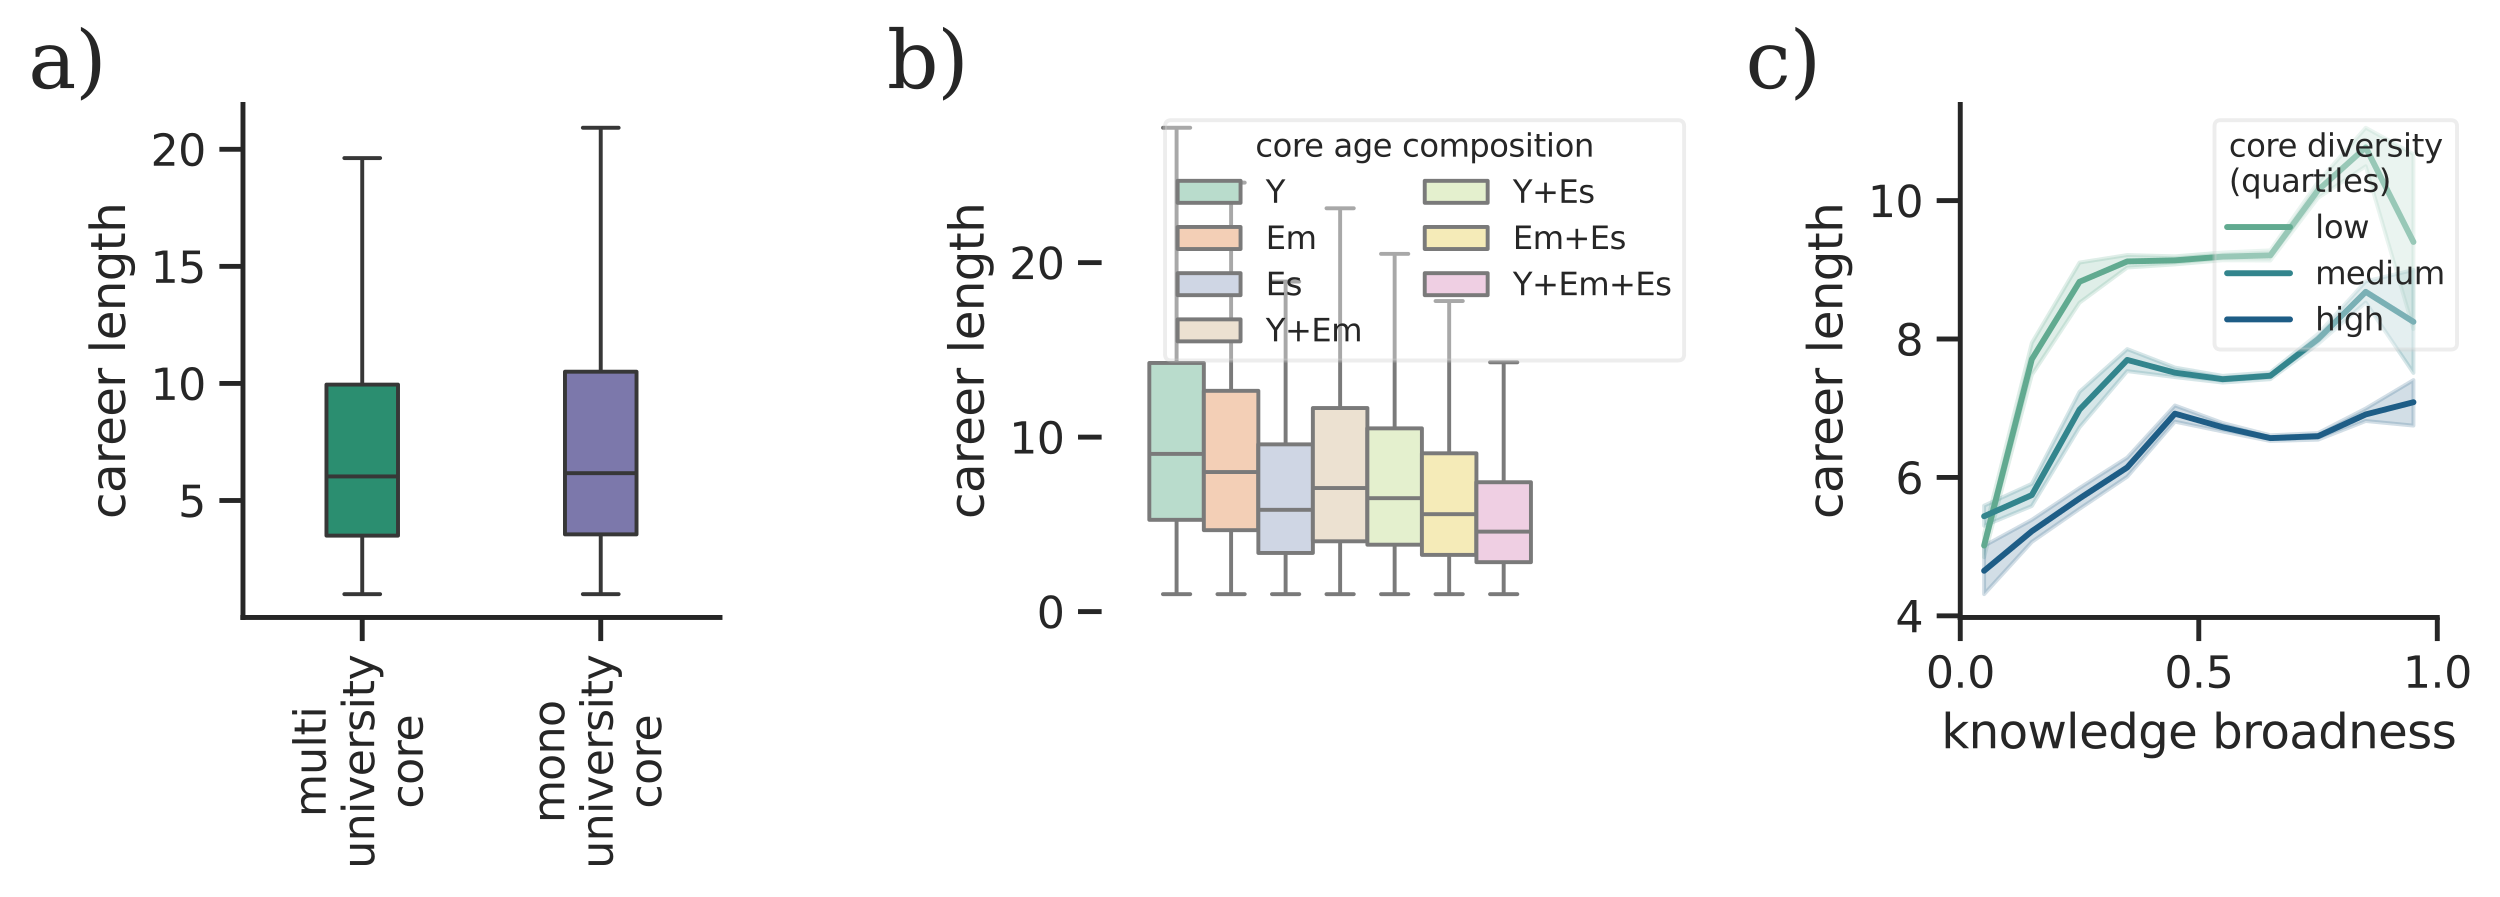<?xml version="1.0" encoding="utf-8" standalone="no"?>
<!DOCTYPE svg PUBLIC "-//W3C//DTD SVG 1.1//EN"
  "http://www.w3.org/Graphics/SVG/1.1/DTD/svg11.dtd">
<svg height="228.129pt" version="1.1" viewBox="0 0 635.734 228.129" width="635.734pt" xmlns="http://www.w3.org/2000/svg" xmlns:xlink="http://www.w3.org/1999/xlink">
 <defs>
  <style type="text/css">*{stroke-linecap:butt;stroke-linejoin:round;}</style>
 </defs>
 <g id="figure_1">
  <g id="patch_1">
   <path d="M 0 228.129 
L 635.734 228.129 
L 635.734 0 
L 0 0 
z
" style="fill:#ffffff;"/>
  </g>
  <g id="axes_1">
   <g id="patch_2">
    <path d="M 61.787 157.02 
L 183.091 157.02 
L 183.091 26.556 
L 61.787 26.556 
z
" style="fill:#ffffff;"/>
   </g>
   <g id="matplotlib.axis_1">
    <g id="xtick_1">
     <g id="line2d_1">
      <defs>
       <path d="M 0 0 
L 0 6 
" id="m60aee8a293" style="stroke:#262626;stroke-width:1.25;"/>
      </defs>
      <g>
       <use style="fill:#262626;stroke:#262626;stroke-width:1.25;" x="92.113" xlink:href="#m60aee8a293" y="157.02"/>
      </g>
     </g>
     <g id="text_1">
      <!-- multi -->
      <g style="fill:#262626;" transform="translate(82.831 207.78)rotate(-90)scale(0.11 -0.11)">
       <defs>
        <path d="M 3328 2828 
Q 3544 3216 3844 3400 
Q 4144 3584 4550 3584 
Q 5097 3584 5394 3201 
Q 5691 2819 5691 2113 
L 5691 0 
L 5113 0 
L 5113 2094 
Q 5113 2597 4934 2840 
Q 4756 3084 4391 3084 
Q 3944 3084 3684 2787 
Q 3425 2491 3425 1978 
L 3425 0 
L 2847 0 
L 2847 2094 
Q 2847 2600 2669 2842 
Q 2491 3084 2119 3084 
Q 1678 3084 1418 2786 
Q 1159 2488 1159 1978 
L 1159 0 
L 581 0 
L 581 3500 
L 1159 3500 
L 1159 2956 
Q 1356 3278 1631 3431 
Q 1906 3584 2284 3584 
Q 2666 3584 2933 3390 
Q 3200 3197 3328 2828 
z
" id="DejaVuSans-6d" transform="scale(0.016)"/>
        <path d="M 544 1381 
L 544 3500 
L 1119 3500 
L 1119 1403 
Q 1119 906 1312 657 
Q 1506 409 1894 409 
Q 2359 409 2629 706 
Q 2900 1003 2900 1516 
L 2900 3500 
L 3475 3500 
L 3475 0 
L 2900 0 
L 2900 538 
Q 2691 219 2414 64 
Q 2138 -91 1772 -91 
Q 1169 -91 856 284 
Q 544 659 544 1381 
z
M 1991 3584 
L 1991 3584 
z
" id="DejaVuSans-75" transform="scale(0.016)"/>
        <path d="M 603 4863 
L 1178 4863 
L 1178 0 
L 603 0 
L 603 4863 
z
" id="DejaVuSans-6c" transform="scale(0.016)"/>
        <path d="M 1172 4494 
L 1172 3500 
L 2356 3500 
L 2356 3053 
L 1172 3053 
L 1172 1153 
Q 1172 725 1289 603 
Q 1406 481 1766 481 
L 2356 481 
L 2356 0 
L 1766 0 
Q 1100 0 847 248 
Q 594 497 594 1153 
L 594 3053 
L 172 3053 
L 172 3500 
L 594 3500 
L 594 4494 
L 1172 4494 
z
" id="DejaVuSans-74" transform="scale(0.016)"/>
        <path d="M 603 3500 
L 1178 3500 
L 1178 0 
L 603 0 
L 603 3500 
z
M 603 4863 
L 1178 4863 
L 1178 4134 
L 603 4134 
L 603 4863 
z
" id="DejaVuSans-69" transform="scale(0.016)"/>
       </defs>
       <use xlink:href="#DejaVuSans-6d"/>
       <use x="97.412" xlink:href="#DejaVuSans-75"/>
       <use x="160.791" xlink:href="#DejaVuSans-6c"/>
       <use x="188.574" xlink:href="#DejaVuSans-74"/>
       <use x="227.783" xlink:href="#DejaVuSans-69"/>
      </g>
      <!-- university -->
      <g style="fill:#262626;" transform="translate(95.148 220.929)rotate(-90)scale(0.11 -0.11)">
       <defs>
        <path d="M 3513 2113 
L 3513 0 
L 2938 0 
L 2938 2094 
Q 2938 2591 2744 2837 
Q 2550 3084 2163 3084 
Q 1697 3084 1428 2787 
Q 1159 2491 1159 1978 
L 1159 0 
L 581 0 
L 581 3500 
L 1159 3500 
L 1159 2956 
Q 1366 3272 1645 3428 
Q 1925 3584 2291 3584 
Q 2894 3584 3203 3211 
Q 3513 2838 3513 2113 
z
" id="DejaVuSans-6e" transform="scale(0.016)"/>
        <path d="M 191 3500 
L 800 3500 
L 1894 563 
L 2988 3500 
L 3597 3500 
L 2284 0 
L 1503 0 
L 191 3500 
z
" id="DejaVuSans-76" transform="scale(0.016)"/>
        <path d="M 3597 1894 
L 3597 1613 
L 953 1613 
Q 991 1019 1311 708 
Q 1631 397 2203 397 
Q 2534 397 2845 478 
Q 3156 559 3463 722 
L 3463 178 
Q 3153 47 2828 -22 
Q 2503 -91 2169 -91 
Q 1331 -91 842 396 
Q 353 884 353 1716 
Q 353 2575 817 3079 
Q 1281 3584 2069 3584 
Q 2775 3584 3186 3129 
Q 3597 2675 3597 1894 
z
M 3022 2063 
Q 3016 2534 2758 2815 
Q 2500 3097 2075 3097 
Q 1594 3097 1305 2825 
Q 1016 2553 972 2059 
L 3022 2063 
z
" id="DejaVuSans-65" transform="scale(0.016)"/>
        <path d="M 2631 2963 
Q 2534 3019 2420 3045 
Q 2306 3072 2169 3072 
Q 1681 3072 1420 2755 
Q 1159 2438 1159 1844 
L 1159 0 
L 581 0 
L 581 3500 
L 1159 3500 
L 1159 2956 
Q 1341 3275 1631 3429 
Q 1922 3584 2338 3584 
Q 2397 3584 2469 3576 
Q 2541 3569 2628 3553 
L 2631 2963 
z
" id="DejaVuSans-72" transform="scale(0.016)"/>
        <path d="M 2834 3397 
L 2834 2853 
Q 2591 2978 2328 3040 
Q 2066 3103 1784 3103 
Q 1356 3103 1142 2972 
Q 928 2841 928 2578 
Q 928 2378 1081 2264 
Q 1234 2150 1697 2047 
L 1894 2003 
Q 2506 1872 2764 1633 
Q 3022 1394 3022 966 
Q 3022 478 2636 193 
Q 2250 -91 1575 -91 
Q 1294 -91 989 -36 
Q 684 19 347 128 
L 347 722 
Q 666 556 975 473 
Q 1284 391 1588 391 
Q 1994 391 2212 530 
Q 2431 669 2431 922 
Q 2431 1156 2273 1281 
Q 2116 1406 1581 1522 
L 1381 1569 
Q 847 1681 609 1914 
Q 372 2147 372 2553 
Q 372 3047 722 3315 
Q 1072 3584 1716 3584 
Q 2034 3584 2315 3537 
Q 2597 3491 2834 3397 
z
" id="DejaVuSans-73" transform="scale(0.016)"/>
        <path d="M 2059 -325 
Q 1816 -950 1584 -1140 
Q 1353 -1331 966 -1331 
L 506 -1331 
L 506 -850 
L 844 -850 
Q 1081 -850 1212 -737 
Q 1344 -625 1503 -206 
L 1606 56 
L 191 3500 
L 800 3500 
L 1894 763 
L 2988 3500 
L 3597 3500 
L 2059 -325 
z
" id="DejaVuSans-79" transform="scale(0.016)"/>
       </defs>
       <use xlink:href="#DejaVuSans-75"/>
       <use x="63.379" xlink:href="#DejaVuSans-6e"/>
       <use x="126.758" xlink:href="#DejaVuSans-69"/>
       <use x="154.541" xlink:href="#DejaVuSans-76"/>
       <use x="213.721" xlink:href="#DejaVuSans-65"/>
       <use x="275.244" xlink:href="#DejaVuSans-72"/>
       <use x="316.357" xlink:href="#DejaVuSans-73"/>
       <use x="368.457" xlink:href="#DejaVuSans-69"/>
       <use x="396.24" xlink:href="#DejaVuSans-74"/>
       <use x="435.449" xlink:href="#DejaVuSans-79"/>
      </g>
      <!-- core -->
      <g style="fill:#262626;" transform="translate(107.466 205.636)rotate(-90)scale(0.11 -0.11)">
       <defs>
        <path d="M 3122 3366 
L 3122 2828 
Q 2878 2963 2633 3030 
Q 2388 3097 2138 3097 
Q 1578 3097 1268 2742 
Q 959 2388 959 1747 
Q 959 1106 1268 751 
Q 1578 397 2138 397 
Q 2388 397 2633 464 
Q 2878 531 3122 666 
L 3122 134 
Q 2881 22 2623 -34 
Q 2366 -91 2075 -91 
Q 1284 -91 818 406 
Q 353 903 353 1747 
Q 353 2603 823 3093 
Q 1294 3584 2113 3584 
Q 2378 3584 2631 3529 
Q 2884 3475 3122 3366 
z
" id="DejaVuSans-63" transform="scale(0.016)"/>
        <path d="M 1959 3097 
Q 1497 3097 1228 2736 
Q 959 2375 959 1747 
Q 959 1119 1226 758 
Q 1494 397 1959 397 
Q 2419 397 2687 759 
Q 2956 1122 2956 1747 
Q 2956 2369 2687 2733 
Q 2419 3097 1959 3097 
z
M 1959 3584 
Q 2709 3584 3137 3096 
Q 3566 2609 3566 1747 
Q 3566 888 3137 398 
Q 2709 -91 1959 -91 
Q 1206 -91 779 398 
Q 353 888 353 1747 
Q 353 2609 779 3096 
Q 1206 3584 1959 3584 
z
" id="DejaVuSans-6f" transform="scale(0.016)"/>
       </defs>
       <use xlink:href="#DejaVuSans-63"/>
       <use x="54.98" xlink:href="#DejaVuSans-6f"/>
       <use x="116.162" xlink:href="#DejaVuSans-72"/>
       <use x="155.025" xlink:href="#DejaVuSans-65"/>
      </g>
     </g>
    </g>
    <g id="xtick_2">
     <g id="line2d_2">
      <g>
       <use style="fill:#262626;stroke:#262626;stroke-width:1.25;" x="152.765" xlink:href="#m60aee8a293" y="157.02"/>
      </g>
     </g>
     <g id="text_2">
      <!-- mono -->
      <g style="fill:#262626;" transform="translate(143.483 209.298)rotate(-90)scale(0.11 -0.11)">
       <use xlink:href="#DejaVuSans-6d"/>
       <use x="97.412" xlink:href="#DejaVuSans-6f"/>
       <use x="158.594" xlink:href="#DejaVuSans-6e"/>
       <use x="221.973" xlink:href="#DejaVuSans-6f"/>
      </g>
      <!-- university -->
      <g style="fill:#262626;" transform="translate(155.801 220.929)rotate(-90)scale(0.11 -0.11)">
       <use xlink:href="#DejaVuSans-75"/>
       <use x="63.379" xlink:href="#DejaVuSans-6e"/>
       <use x="126.758" xlink:href="#DejaVuSans-69"/>
       <use x="154.541" xlink:href="#DejaVuSans-76"/>
       <use x="213.721" xlink:href="#DejaVuSans-65"/>
       <use x="275.244" xlink:href="#DejaVuSans-72"/>
       <use x="316.357" xlink:href="#DejaVuSans-73"/>
       <use x="368.457" xlink:href="#DejaVuSans-69"/>
       <use x="396.24" xlink:href="#DejaVuSans-74"/>
       <use x="435.449" xlink:href="#DejaVuSans-79"/>
      </g>
      <!-- core -->
      <g style="fill:#262626;" transform="translate(168.118 205.636)rotate(-90)scale(0.11 -0.11)">
       <use xlink:href="#DejaVuSans-63"/>
       <use x="54.98" xlink:href="#DejaVuSans-6f"/>
       <use x="116.162" xlink:href="#DejaVuSans-72"/>
       <use x="155.025" xlink:href="#DejaVuSans-65"/>
      </g>
     </g>
    </g>
   </g>
   <g id="matplotlib.axis_2">
    <g id="ytick_1">
     <g id="line2d_3">
      <defs>
       <path d="M 0 0 
L -6 0 
" id="mead3a41b5c" style="stroke:#262626;stroke-width:1.25;"/>
      </defs>
      <g>
       <use style="fill:#262626;stroke:#262626;stroke-width:1.25;" x="61.787" xlink:href="#mead3a41b5c" y="127.274"/>
      </g>
     </g>
     <g id="text_3">
      <!-- 5 -->
      <g style="fill:#262626;" transform="translate(45.288 131.453)scale(0.11 -0.11)">
       <defs>
        <path d="M 691 4666 
L 3169 4666 
L 3169 4134 
L 1269 4134 
L 1269 2991 
Q 1406 3038 1543 3061 
Q 1681 3084 1819 3084 
Q 2600 3084 3056 2656 
Q 3513 2228 3513 1497 
Q 3513 744 3044 326 
Q 2575 -91 1722 -91 
Q 1428 -91 1123 -41 
Q 819 9 494 109 
L 494 744 
Q 775 591 1075 516 
Q 1375 441 1709 441 
Q 2250 441 2565 725 
Q 2881 1009 2881 1497 
Q 2881 1984 2565 2268 
Q 2250 2553 1709 2553 
Q 1456 2553 1204 2497 
Q 953 2441 691 2322 
L 691 4666 
z
" id="DejaVuSans-35" transform="scale(0.016)"/>
       </defs>
       <use xlink:href="#DejaVuSans-35"/>
      </g>
     </g>
    </g>
    <g id="ytick_2">
     <g id="line2d_4">
      <g>
       <use style="fill:#262626;stroke:#262626;stroke-width:1.25;" x="61.787" xlink:href="#mead3a41b5c" y="97.504"/>
      </g>
     </g>
     <g id="text_4">
      <!-- 10 -->
      <g style="fill:#262626;" transform="translate(38.289 101.683)scale(0.11 -0.11)">
       <defs>
        <path d="M 794 531 
L 1825 531 
L 1825 4091 
L 703 3866 
L 703 4441 
L 1819 4666 
L 2450 4666 
L 2450 531 
L 3481 531 
L 3481 0 
L 794 0 
L 794 531 
z
" id="DejaVuSans-31" transform="scale(0.016)"/>
        <path d="M 2034 4250 
Q 1547 4250 1301 3770 
Q 1056 3291 1056 2328 
Q 1056 1369 1301 889 
Q 1547 409 2034 409 
Q 2525 409 2770 889 
Q 3016 1369 3016 2328 
Q 3016 3291 2770 3770 
Q 2525 4250 2034 4250 
z
M 2034 4750 
Q 2819 4750 3233 4129 
Q 3647 3509 3647 2328 
Q 3647 1150 3233 529 
Q 2819 -91 2034 -91 
Q 1250 -91 836 529 
Q 422 1150 422 2328 
Q 422 3509 836 4129 
Q 1250 4750 2034 4750 
z
" id="DejaVuSans-30" transform="scale(0.016)"/>
       </defs>
       <use xlink:href="#DejaVuSans-31"/>
       <use x="63.623" xlink:href="#DejaVuSans-30"/>
      </g>
     </g>
    </g>
    <g id="ytick_3">
     <g id="line2d_5">
      <g>
       <use style="fill:#262626;stroke:#262626;stroke-width:1.25;" x="61.787" xlink:href="#mead3a41b5c" y="67.734"/>
      </g>
     </g>
     <g id="text_5">
      <!-- 15 -->
      <g style="fill:#262626;" transform="translate(38.289 71.913)scale(0.11 -0.11)">
       <use xlink:href="#DejaVuSans-31"/>
       <use x="63.623" xlink:href="#DejaVuSans-35"/>
      </g>
     </g>
    </g>
    <g id="ytick_4">
     <g id="line2d_6">
      <g>
       <use style="fill:#262626;stroke:#262626;stroke-width:1.25;" x="61.787" xlink:href="#mead3a41b5c" y="37.964"/>
      </g>
     </g>
     <g id="text_6">
      <!-- 20 -->
      <g style="fill:#262626;" transform="translate(38.289 42.143)scale(0.11 -0.11)">
       <defs>
        <path d="M 1228 531 
L 3431 531 
L 3431 0 
L 469 0 
L 469 531 
Q 828 903 1448 1529 
Q 2069 2156 2228 2338 
Q 2531 2678 2651 2914 
Q 2772 3150 2772 3378 
Q 2772 3750 2511 3984 
Q 2250 4219 1831 4219 
Q 1534 4219 1204 4116 
Q 875 4013 500 3803 
L 500 4441 
Q 881 4594 1212 4672 
Q 1544 4750 1819 4750 
Q 2544 4750 2975 4387 
Q 3406 4025 3406 3419 
Q 3406 3131 3298 2873 
Q 3191 2616 2906 2266 
Q 2828 2175 2409 1742 
Q 1991 1309 1228 531 
z
" id="DejaVuSans-32" transform="scale(0.016)"/>
       </defs>
       <use xlink:href="#DejaVuSans-32"/>
       <use x="63.623" xlink:href="#DejaVuSans-30"/>
      </g>
     </g>
    </g>
    <g id="text_7">
     <!-- career length -->
     <g style="fill:#262626;" transform="translate(31.794 131.978)rotate(-90)scale(0.12 -0.12)">
      <defs>
       <path d="M 2194 1759 
Q 1497 1759 1228 1600 
Q 959 1441 959 1056 
Q 959 750 1161 570 
Q 1363 391 1709 391 
Q 2188 391 2477 730 
Q 2766 1069 2766 1631 
L 2766 1759 
L 2194 1759 
z
M 3341 1997 
L 3341 0 
L 2766 0 
L 2766 531 
Q 2569 213 2275 61 
Q 1981 -91 1556 -91 
Q 1019 -91 701 211 
Q 384 513 384 1019 
Q 384 1609 779 1909 
Q 1175 2209 1959 2209 
L 2766 2209 
L 2766 2266 
Q 2766 2663 2505 2880 
Q 2244 3097 1772 3097 
Q 1472 3097 1187 3025 
Q 903 2953 641 2809 
L 641 3341 
Q 956 3463 1253 3523 
Q 1550 3584 1831 3584 
Q 2591 3584 2966 3190 
Q 3341 2797 3341 1997 
z
" id="DejaVuSans-61" transform="scale(0.016)"/>
       <path id="DejaVuSans-20" transform="scale(0.016)"/>
       <path d="M 2906 1791 
Q 2906 2416 2648 2759 
Q 2391 3103 1925 3103 
Q 1463 3103 1205 2759 
Q 947 2416 947 1791 
Q 947 1169 1205 825 
Q 1463 481 1925 481 
Q 2391 481 2648 825 
Q 2906 1169 2906 1791 
z
M 3481 434 
Q 3481 -459 3084 -895 
Q 2688 -1331 1869 -1331 
Q 1566 -1331 1297 -1286 
Q 1028 -1241 775 -1147 
L 775 -588 
Q 1028 -725 1275 -790 
Q 1522 -856 1778 -856 
Q 2344 -856 2625 -561 
Q 2906 -266 2906 331 
L 2906 616 
Q 2728 306 2450 153 
Q 2172 0 1784 0 
Q 1141 0 747 490 
Q 353 981 353 1791 
Q 353 2603 747 3093 
Q 1141 3584 1784 3584 
Q 2172 3584 2450 3431 
Q 2728 3278 2906 2969 
L 2906 3500 
L 3481 3500 
L 3481 434 
z
" id="DejaVuSans-67" transform="scale(0.016)"/>
       <path d="M 3513 2113 
L 3513 0 
L 2938 0 
L 2938 2094 
Q 2938 2591 2744 2837 
Q 2550 3084 2163 3084 
Q 1697 3084 1428 2787 
Q 1159 2491 1159 1978 
L 1159 0 
L 581 0 
L 581 4863 
L 1159 4863 
L 1159 2956 
Q 1366 3272 1645 3428 
Q 1925 3584 2291 3584 
Q 2894 3584 3203 3211 
Q 3513 2838 3513 2113 
z
" id="DejaVuSans-68" transform="scale(0.016)"/>
      </defs>
      <use xlink:href="#DejaVuSans-63"/>
      <use x="54.98" xlink:href="#DejaVuSans-61"/>
      <use x="116.26" xlink:href="#DejaVuSans-72"/>
      <use x="155.123" xlink:href="#DejaVuSans-65"/>
      <use x="216.646" xlink:href="#DejaVuSans-65"/>
      <use x="278.17" xlink:href="#DejaVuSans-72"/>
      <use x="319.283" xlink:href="#DejaVuSans-20"/>
      <use x="351.07" xlink:href="#DejaVuSans-6c"/>
      <use x="378.854" xlink:href="#DejaVuSans-65"/>
      <use x="440.377" xlink:href="#DejaVuSans-6e"/>
      <use x="503.756" xlink:href="#DejaVuSans-67"/>
      <use x="567.232" xlink:href="#DejaVuSans-74"/>
      <use x="606.441" xlink:href="#DejaVuSans-68"/>
     </g>
    </g>
   </g>
   <g id="line2d_7">
    <path clip-path="url(#pd95fa0d4e3)" d="M 92.113 136.205 
L 92.113 151.09 
" style="fill:none;stroke:#373737;"/>
   </g>
   <g id="line2d_8">
    <path clip-path="url(#pd95fa0d4e3)" d="M 92.113 97.802 
L 92.113 40.197 
" style="fill:none;stroke:#373737;"/>
   </g>
   <g id="line2d_9">
    <path clip-path="url(#pd95fa0d4e3)" d="M 87.564 151.09 
L 96.662 151.09 
" style="fill:none;stroke:#373737;stroke-linecap:round;"/>
   </g>
   <g id="line2d_10">
    <path clip-path="url(#pd95fa0d4e3)" d="M 87.564 40.197 
L 96.662 40.197 
" style="fill:none;stroke:#373737;stroke-linecap:round;"/>
   </g>
   <g id="line2d_11">
    <path clip-path="url(#pd95fa0d4e3)" d="M 152.765 135.89 
L 152.765 151.09 
" style="fill:none;stroke:#373737;"/>
   </g>
   <g id="line2d_12">
    <path clip-path="url(#pd95fa0d4e3)" d="M 152.765 94.527 
L 152.765 32.486 
" style="fill:none;stroke:#373737;"/>
   </g>
   <g id="line2d_13">
    <path clip-path="url(#pd95fa0d4e3)" d="M 148.216 151.09 
L 157.314 151.09 
" style="fill:none;stroke:#373737;stroke-linecap:round;"/>
   </g>
   <g id="line2d_14">
    <path clip-path="url(#pd95fa0d4e3)" d="M 148.216 32.486 
L 157.314 32.486 
" style="fill:none;stroke:#373737;stroke-linecap:round;"/>
   </g>
   <g id="patch_3">
    <path clip-path="url(#pd95fa0d4e3)" d="M 83.015 136.205 
L 101.211 136.205 
L 101.211 97.802 
L 83.015 97.802 
L 83.015 136.205 
z
" style="fill:#2b8e70;stroke:#373737;stroke-linejoin:miter;"/>
   </g>
   <g id="patch_4">
    <path clip-path="url(#pd95fa0d4e3)" d="M 143.667 135.89 
L 161.863 135.89 
L 161.863 94.527 
L 143.667 94.527 
L 143.667 135.89 
z
" style="fill:#7c78ab;stroke:#373737;stroke-linejoin:miter;"/>
   </g>
   <g id="line2d_15">
    <path clip-path="url(#pd95fa0d4e3)" d="M 83.015 121.153 
L 101.211 121.153 
" style="fill:none;stroke:#373737;"/>
   </g>
   <g id="line2d_16">
    <path clip-path="url(#pd95fa0d4e3)" d="M 143.667 120.326 
L 161.863 120.326 
" style="fill:none;stroke:#373737;"/>
   </g>
   <g id="patch_5">
    <path d="M 61.787 157.02 
L 61.787 26.556 
" style="fill:none;stroke:#262626;stroke-linecap:square;stroke-linejoin:miter;stroke-width:1.25;"/>
   </g>
   <g id="patch_6">
    <path d="M 61.787 157.02 
L 183.091 157.02 
" style="fill:none;stroke:#262626;stroke-linecap:square;stroke-linejoin:miter;stroke-width:1.25;"/>
   </g>
   <g id="text_8">
    <!-- a) -->
    <g style="fill:#262626;" transform="translate(7.2 22.397)scale(0.2 -0.2)">
     <defs>
      <path d="M 2547 1044 
L 2547 1747 
L 1806 1747 
Q 1378 1747 1168 1562 
Q 959 1378 959 997 
Q 959 650 1171 447 
Q 1384 244 1747 244 
Q 2106 244 2326 466 
Q 2547 688 2547 1044 
z
M 3122 2075 
L 3122 331 
L 3634 331 
L 3634 0 
L 2547 0 
L 2547 359 
Q 2356 128 2106 18 
Q 1856 -91 1522 -91 
Q 969 -91 644 203 
Q 319 497 319 997 
Q 319 1513 691 1797 
Q 1063 2081 1741 2081 
L 2547 2081 
L 2547 2309 
Q 2547 2688 2317 2895 
Q 2088 3103 1672 3103 
Q 1328 3103 1125 2947 
Q 922 2791 872 2484 
L 575 2484 
L 575 3156 
Q 875 3284 1158 3348 
Q 1441 3413 1709 3413 
Q 2400 3413 2761 3070 
Q 3122 2728 3122 2075 
z
" id="DejaVuSerif-61" transform="scale(0.016)"/>
      <path d="M 453 -997 
L 453 -691 
Q 934 -359 1145 242 
Q 1356 844 1356 1931 
Q 1356 3022 1145 3623 
Q 934 4225 453 4556 
L 453 4863 
Q 1216 4522 1603 3783 
Q 1991 3044 1991 1931 
Q 1991 822 1603 83 
Q 1216 -656 453 -997 
z
" id="DejaVuSerif-29" transform="scale(0.016)"/>
     </defs>
     <use xlink:href="#DejaVuSerif-61"/>
     <use x="59.619" xlink:href="#DejaVuSerif-29"/>
    </g>
   </g>
  </g>
  <g id="axes_2">
   <g id="patch_7">
    <path d="M 280.135 157.02 
L 401.439 157.02 
L 401.439 26.556 
L 280.135 26.556 
z
" style="fill:#ffffff;"/>
   </g>
   <g id="matplotlib.axis_3"/>
   <g id="matplotlib.axis_4">
    <g id="ytick_5">
     <g id="line2d_17">
      <g>
       <use style="fill:#262626;stroke:#262626;stroke-width:1.25;" x="280.135" xlink:href="#mead3a41b5c" y="155.527"/>
      </g>
     </g>
     <g id="text_9">
      <!-- 0 -->
      <g style="fill:#262626;" transform="translate(263.636 159.706)scale(0.11 -0.11)">
       <use xlink:href="#DejaVuSans-30"/>
      </g>
     </g>
    </g>
    <g id="ytick_6">
     <g id="line2d_18">
      <g>
       <use style="fill:#262626;stroke:#262626;stroke-width:1.25;" x="280.135" xlink:href="#mead3a41b5c" y="111.158"/>
      </g>
     </g>
     <g id="text_10">
      <!-- 10 -->
      <g style="fill:#262626;" transform="translate(256.637 115.337)scale(0.11 -0.11)">
       <use xlink:href="#DejaVuSans-31"/>
       <use x="63.623" xlink:href="#DejaVuSans-30"/>
      </g>
     </g>
    </g>
    <g id="ytick_7">
     <g id="line2d_19">
      <g>
       <use style="fill:#262626;stroke:#262626;stroke-width:1.25;" x="280.135" xlink:href="#mead3a41b5c" y="66.788"/>
      </g>
     </g>
     <g id="text_11">
      <!-- 20 -->
      <g style="fill:#262626;" transform="translate(256.637 70.967)scale(0.11 -0.11)">
       <use xlink:href="#DejaVuSans-32"/>
       <use x="63.623" xlink:href="#DejaVuSans-30"/>
      </g>
     </g>
    </g>
    <g id="text_12">
     <!-- career length -->
     <g style="fill:#262626;" transform="translate(250.142 131.978)rotate(-90)scale(0.12 -0.12)">
      <use xlink:href="#DejaVuSans-63"/>
      <use x="54.98" xlink:href="#DejaVuSans-61"/>
      <use x="116.26" xlink:href="#DejaVuSans-72"/>
      <use x="155.123" xlink:href="#DejaVuSans-65"/>
      <use x="216.646" xlink:href="#DejaVuSans-65"/>
      <use x="278.17" xlink:href="#DejaVuSans-72"/>
      <use x="319.283" xlink:href="#DejaVuSans-20"/>
      <use x="351.07" xlink:href="#DejaVuSans-6c"/>
      <use x="378.854" xlink:href="#DejaVuSans-65"/>
      <use x="440.377" xlink:href="#DejaVuSans-6e"/>
      <use x="503.756" xlink:href="#DejaVuSans-67"/>
      <use x="567.232" xlink:href="#DejaVuSans-74"/>
      <use x="606.441" xlink:href="#DejaVuSans-68"/>
     </g>
    </g>
   </g>
   <g id="patch_8">
    <path clip-path="url(#pd6e8d0cded)" d="M 340.787 155.527 
L 340.787 155.527 
L 340.787 155.527 
L 340.787 155.527 
z
" style="fill:#b9dccc;stroke:#7a7a7a;stroke-linejoin:miter;"/>
   </g>
   <g id="patch_9">
    <path clip-path="url(#pd6e8d0cded)" d="M 340.787 155.527 
L 340.787 155.527 
L 340.787 155.527 
L 340.787 155.527 
z
" style="fill:#f3cfb6;stroke:#7a7a7a;stroke-linejoin:miter;"/>
   </g>
   <g id="patch_10">
    <path clip-path="url(#pd6e8d0cded)" d="M 340.787 155.527 
L 340.787 155.527 
L 340.787 155.527 
L 340.787 155.527 
z
" style="fill:#cfd6e4;stroke:#7a7a7a;stroke-linejoin:miter;"/>
   </g>
   <g id="patch_11">
    <path clip-path="url(#pd6e8d0cded)" d="M 340.787 155.527 
L 340.787 155.527 
L 340.787 155.527 
L 340.787 155.527 
z
" style="fill:#ece1d1;stroke:#7a7a7a;stroke-linejoin:miter;"/>
   </g>
   <g id="patch_12">
    <path clip-path="url(#pd6e8d0cded)" d="M 340.787 155.527 
L 340.787 155.527 
L 340.787 155.527 
L 340.787 155.527 
z
" style="fill:#e4f0ce;stroke:#7a7a7a;stroke-linejoin:miter;"/>
   </g>
   <g id="patch_13">
    <path clip-path="url(#pd6e8d0cded)" d="M 340.787 155.527 
L 340.787 155.527 
L 340.787 155.527 
L 340.787 155.527 
z
" style="fill:#f5ebb8;stroke:#7a7a7a;stroke-linejoin:miter;"/>
   </g>
   <g id="patch_14">
    <path clip-path="url(#pd6e8d0cded)" d="M 340.787 155.527 
L 340.787 155.527 
L 340.787 155.527 
L 340.787 155.527 
z
" style="fill:#efcfe3;stroke:#7a7a7a;stroke-linejoin:miter;"/>
   </g>
   <g id="line2d_20">
    <path clip-path="url(#pd6e8d0cded)" d="M 299.197 132.184 
L 299.197 151.09 
" style="fill:none;stroke:#7a7a7a;"/>
   </g>
   <g id="line2d_21">
    <path clip-path="url(#pd6e8d0cded)" d="M 299.197 92.301 
L 299.197 32.486 
" style="fill:none;stroke:#7a7a7a;"/>
   </g>
   <g id="line2d_22">
    <path clip-path="url(#pd6e8d0cded)" d="M 295.731 151.09 
L 302.663 151.09 
" style="fill:none;stroke:#7a7a7a;stroke-linecap:round;"/>
   </g>
   <g id="line2d_23">
    <path clip-path="url(#pd6e8d0cded)" d="M 295.731 32.486 
L 302.663 32.486 
" style="fill:none;stroke:#7a7a7a;stroke-linecap:round;"/>
   </g>
   <g id="line2d_24">
    <path clip-path="url(#pd6e8d0cded)" d="M 313.06 134.82 
L 313.06 151.09 
" style="fill:none;stroke:#7a7a7a;"/>
   </g>
   <g id="line2d_25">
    <path clip-path="url(#pd6e8d0cded)" d="M 313.06 99.386 
L 313.06 46.441 
" style="fill:none;stroke:#7a7a7a;"/>
   </g>
   <g id="line2d_26">
    <path clip-path="url(#pd6e8d0cded)" d="M 309.594 151.09 
L 316.526 151.09 
" style="fill:none;stroke:#7a7a7a;stroke-linecap:round;"/>
   </g>
   <g id="line2d_27">
    <path clip-path="url(#pd6e8d0cded)" d="M 309.594 46.441 
L 316.526 46.441 
" style="fill:none;stroke:#7a7a7a;stroke-linecap:round;"/>
   </g>
   <g id="line2d_28">
    <path clip-path="url(#pd6e8d0cded)" d="M 326.924 140.614 
L 326.924 151.09 
" style="fill:none;stroke:#7a7a7a;"/>
   </g>
   <g id="line2d_29">
    <path clip-path="url(#pd6e8d0cded)" d="M 326.924 113.003 
L 326.924 71.594 
" style="fill:none;stroke:#7a7a7a;"/>
   </g>
   <g id="line2d_30">
    <path clip-path="url(#pd6e8d0cded)" d="M 323.458 151.09 
L 330.389 151.09 
" style="fill:none;stroke:#7a7a7a;stroke-linecap:round;"/>
   </g>
   <g id="line2d_31">
    <path clip-path="url(#pd6e8d0cded)" d="M 323.458 71.594 
L 330.389 71.594 
" style="fill:none;stroke:#7a7a7a;stroke-linecap:round;"/>
   </g>
   <g id="line2d_32">
    <path clip-path="url(#pd6e8d0cded)" d="M 340.787 137.642 
L 340.787 151.09 
" style="fill:none;stroke:#7a7a7a;"/>
   </g>
   <g id="line2d_33">
    <path clip-path="url(#pd6e8d0cded)" d="M 340.787 103.761 
L 340.787 52.963 
" style="fill:none;stroke:#7a7a7a;"/>
   </g>
   <g id="line2d_34">
    <path clip-path="url(#pd6e8d0cded)" d="M 337.321 151.09 
L 344.253 151.09 
" style="fill:none;stroke:#7a7a7a;stroke-linecap:round;"/>
   </g>
   <g id="line2d_35">
    <path clip-path="url(#pd6e8d0cded)" d="M 337.321 52.963 
L 344.253 52.963 
" style="fill:none;stroke:#7a7a7a;stroke-linecap:round;"/>
   </g>
   <g id="line2d_36">
    <path clip-path="url(#pd6e8d0cded)" d="M 354.65 138.52 
L 354.65 151.09 
" style="fill:none;stroke:#7a7a7a;"/>
   </g>
   <g id="line2d_37">
    <path clip-path="url(#pd6e8d0cded)" d="M 354.65 108.93 
L 354.65 64.557 
" style="fill:none;stroke:#7a7a7a;"/>
   </g>
   <g id="line2d_38">
    <path clip-path="url(#pd6e8d0cded)" d="M 351.184 151.09 
L 358.116 151.09 
" style="fill:none;stroke:#7a7a7a;stroke-linecap:round;"/>
   </g>
   <g id="line2d_39">
    <path clip-path="url(#pd6e8d0cded)" d="M 351.184 64.557 
L 358.116 64.557 
" style="fill:none;stroke:#7a7a7a;stroke-linecap:round;"/>
   </g>
   <g id="line2d_40">
    <path clip-path="url(#pd6e8d0cded)" d="M 368.514 141.107 
L 368.514 151.09 
" style="fill:none;stroke:#7a7a7a;"/>
   </g>
   <g id="line2d_41">
    <path clip-path="url(#pd6e8d0cded)" d="M 368.514 115.275 
L 368.514 76.55 
" style="fill:none;stroke:#7a7a7a;"/>
   </g>
   <g id="line2d_42">
    <path clip-path="url(#pd6e8d0cded)" d="M 365.048 151.09 
L 371.98 151.09 
" style="fill:none;stroke:#7a7a7a;stroke-linecap:round;"/>
   </g>
   <g id="line2d_43">
    <path clip-path="url(#pd6e8d0cded)" d="M 365.048 76.55 
L 371.98 76.55 
" style="fill:none;stroke:#7a7a7a;stroke-linecap:round;"/>
   </g>
   <g id="line2d_44">
    <path clip-path="url(#pd6e8d0cded)" d="M 382.377 142.957 
L 382.377 151.09 
" style="fill:none;stroke:#7a7a7a;"/>
   </g>
   <g id="line2d_45">
    <path clip-path="url(#pd6e8d0cded)" d="M 382.377 122.623 
L 382.377 92.128 
" style="fill:none;stroke:#7a7a7a;"/>
   </g>
   <g id="line2d_46">
    <path clip-path="url(#pd6e8d0cded)" d="M 378.911 151.09 
L 385.843 151.09 
" style="fill:none;stroke:#7a7a7a;stroke-linecap:round;"/>
   </g>
   <g id="line2d_47">
    <path clip-path="url(#pd6e8d0cded)" d="M 378.911 92.128 
L 385.843 92.128 
" style="fill:none;stroke:#7a7a7a;stroke-linecap:round;"/>
   </g>
   <g id="patch_15">
    <path clip-path="url(#pd6e8d0cded)" d="M 292.265 132.184 
L 306.129 132.184 
L 306.129 92.301 
L 292.265 92.301 
L 292.265 132.184 
z
" style="fill:#b9dccc;stroke:#7a7a7a;stroke-linejoin:miter;"/>
   </g>
   <g id="patch_16">
    <path clip-path="url(#pd6e8d0cded)" d="M 306.129 134.82 
L 319.992 134.82 
L 319.992 99.386 
L 306.129 99.386 
L 306.129 134.82 
z
" style="fill:#f3cfb6;stroke:#7a7a7a;stroke-linejoin:miter;"/>
   </g>
   <g id="patch_17">
    <path clip-path="url(#pd6e8d0cded)" d="M 319.992 140.614 
L 333.855 140.614 
L 333.855 113.003 
L 319.992 113.003 
L 319.992 140.614 
z
" style="fill:#cfd6e4;stroke:#7a7a7a;stroke-linejoin:miter;"/>
   </g>
   <g id="patch_18">
    <path clip-path="url(#pd6e8d0cded)" d="M 333.855 137.642 
L 347.719 137.642 
L 347.719 103.761 
L 333.855 103.761 
L 333.855 137.642 
z
" style="fill:#ece1d1;stroke:#7a7a7a;stroke-linejoin:miter;"/>
   </g>
   <g id="patch_19">
    <path clip-path="url(#pd6e8d0cded)" d="M 347.719 138.52 
L 361.582 138.52 
L 361.582 108.93 
L 347.719 108.93 
L 347.719 138.52 
z
" style="fill:#e4f0ce;stroke:#7a7a7a;stroke-linejoin:miter;"/>
   </g>
   <g id="patch_20">
    <path clip-path="url(#pd6e8d0cded)" d="M 361.582 141.107 
L 375.445 141.107 
L 375.445 115.275 
L 361.582 115.275 
L 361.582 141.107 
z
" style="fill:#f5ebb8;stroke:#7a7a7a;stroke-linejoin:miter;"/>
   </g>
   <g id="patch_21">
    <path clip-path="url(#pd6e8d0cded)" d="M 375.445 142.957 
L 389.309 142.957 
L 389.309 122.623 
L 375.445 122.623 
L 375.445 142.957 
z
" style="fill:#efcfe3;stroke:#7a7a7a;stroke-linejoin:miter;"/>
   </g>
   <g id="line2d_48">
    <path clip-path="url(#pd6e8d0cded)" d="M 292.265 115.422 
L 306.129 115.422 
" style="fill:none;stroke:#7a7a7a;"/>
   </g>
   <g id="line2d_49">
    <path clip-path="url(#pd6e8d0cded)" d="M 306.129 120.032 
L 319.992 120.032 
" style="fill:none;stroke:#7a7a7a;"/>
   </g>
   <g id="line2d_50">
    <path clip-path="url(#pd6e8d0cded)" d="M 319.992 129.646 
L 333.855 129.646 
" style="fill:none;stroke:#7a7a7a;"/>
   </g>
   <g id="line2d_51">
    <path clip-path="url(#pd6e8d0cded)" d="M 333.855 124.1 
L 347.719 124.1 
" style="fill:none;stroke:#7a7a7a;"/>
   </g>
   <g id="line2d_52">
    <path clip-path="url(#pd6e8d0cded)" d="M 347.719 126.687 
L 361.582 126.687 
" style="fill:none;stroke:#7a7a7a;"/>
   </g>
   <g id="line2d_53">
    <path clip-path="url(#pd6e8d0cded)" d="M 361.582 130.756 
L 375.445 130.756 
" style="fill:none;stroke:#7a7a7a;"/>
   </g>
   <g id="line2d_54">
    <path clip-path="url(#pd6e8d0cded)" d="M 375.445 135.193 
L 389.309 135.193 
" style="fill:none;stroke:#7a7a7a;"/>
   </g>
   <g id="text_13">
    <!-- b) -->
    <g style="fill:#262626;" transform="translate(225.548 22.397)scale(0.2 -0.2)">
     <defs>
      <path d="M 738 331 
L 738 4531 
L 184 4531 
L 184 4863 
L 1313 4863 
L 1313 2803 
Q 1481 3116 1742 3264 
Q 2003 3413 2388 3413 
Q 3000 3413 3387 2928 
Q 3775 2444 3775 1663 
Q 3775 881 3387 395 
Q 3000 -91 2388 -91 
Q 2003 -91 1742 57 
Q 1481 206 1313 519 
L 1313 0 
L 184 0 
L 184 331 
L 738 331 
z
M 1313 1497 
Q 1313 897 1542 583 
Q 1772 269 2209 269 
Q 2650 269 2876 622 
Q 3103 975 3103 1663 
Q 3103 2353 2876 2703 
Q 2650 3053 2209 3053 
Q 1772 3053 1542 2737 
Q 1313 2422 1313 1825 
L 1313 1497 
z
" id="DejaVuSerif-62" transform="scale(0.016)"/>
     </defs>
     <use xlink:href="#DejaVuSerif-62"/>
     <use x="64.014" xlink:href="#DejaVuSerif-29"/>
    </g>
   </g>
   <g id="legend_1">
    <g id="patch_22">
     <path d="M 297.865 91.669 
L 426.666 91.669 
Q 428.266 91.669 428.266 90.069 
L 428.266 32.156 
Q 428.266 30.556 426.666 30.556 
L 297.865 30.556 
Q 296.265 30.556 296.265 32.156 
L 296.265 90.069 
Q 296.265 91.669 297.865 91.669 
z
" style="fill:#ffffff;opacity:0.35;stroke:#cccccc;stroke-linejoin:miter;"/>
    </g>
    <g id="text_14">
     <!-- core age composition -->
     <g style="fill:#262626;" transform="translate(319.222 39.835)scale(0.08 -0.08)">
      <defs>
       <path d="M 1159 525 
L 1159 -1331 
L 581 -1331 
L 581 3500 
L 1159 3500 
L 1159 2969 
Q 1341 3281 1617 3432 
Q 1894 3584 2278 3584 
Q 2916 3584 3314 3078 
Q 3713 2572 3713 1747 
Q 3713 922 3314 415 
Q 2916 -91 2278 -91 
Q 1894 -91 1617 61 
Q 1341 213 1159 525 
z
M 3116 1747 
Q 3116 2381 2855 2742 
Q 2594 3103 2138 3103 
Q 1681 3103 1420 2742 
Q 1159 2381 1159 1747 
Q 1159 1113 1420 752 
Q 1681 391 2138 391 
Q 2594 391 2855 752 
Q 3116 1113 3116 1747 
z
" id="DejaVuSans-70" transform="scale(0.016)"/>
      </defs>
      <use xlink:href="#DejaVuSans-63"/>
      <use x="54.98" xlink:href="#DejaVuSans-6f"/>
      <use x="116.162" xlink:href="#DejaVuSans-72"/>
      <use x="155.025" xlink:href="#DejaVuSans-65"/>
      <use x="216.549" xlink:href="#DejaVuSans-20"/>
      <use x="248.336" xlink:href="#DejaVuSans-61"/>
      <use x="309.615" xlink:href="#DejaVuSans-67"/>
      <use x="373.092" xlink:href="#DejaVuSans-65"/>
      <use x="434.615" xlink:href="#DejaVuSans-20"/>
      <use x="466.402" xlink:href="#DejaVuSans-63"/>
      <use x="521.383" xlink:href="#DejaVuSans-6f"/>
      <use x="582.564" xlink:href="#DejaVuSans-6d"/>
      <use x="679.977" xlink:href="#DejaVuSans-70"/>
      <use x="743.453" xlink:href="#DejaVuSans-6f"/>
      <use x="804.635" xlink:href="#DejaVuSans-73"/>
      <use x="856.734" xlink:href="#DejaVuSans-69"/>
      <use x="884.518" xlink:href="#DejaVuSans-74"/>
      <use x="923.727" xlink:href="#DejaVuSans-69"/>
      <use x="951.51" xlink:href="#DejaVuSans-6f"/>
      <use x="1012.691" xlink:href="#DejaVuSans-6e"/>
     </g>
    </g>
    <g id="patch_23">
     <path d="M 299.465 51.578 
L 315.465 51.578 
L 315.465 45.977 
L 299.465 45.977 
z
" style="fill:#b9dccc;stroke:#7a7a7a;stroke-linejoin:miter;"/>
    </g>
    <g id="text_15">
     <!-- Y -->
     <g style="fill:#262626;" transform="translate(321.865 51.578)scale(0.08 -0.08)">
      <defs>
       <path d="M -13 4666 
L 666 4666 
L 1959 2747 
L 3244 4666 
L 3922 4666 
L 2272 2222 
L 2272 0 
L 1638 0 
L 1638 2222 
L -13 4666 
z
" id="DejaVuSans-59" transform="scale(0.016)"/>
      </defs>
      <use xlink:href="#DejaVuSans-59"/>
     </g>
    </g>
    <g id="patch_24">
     <path d="M 299.465 63.32 
L 315.465 63.32 
L 315.465 57.72 
L 299.465 57.72 
z
" style="fill:#f3cfb6;stroke:#7a7a7a;stroke-linejoin:miter;"/>
    </g>
    <g id="text_16">
     <!-- Em -->
     <g style="fill:#262626;" transform="translate(321.865 63.32)scale(0.08 -0.08)">
      <defs>
       <path d="M 628 4666 
L 3578 4666 
L 3578 4134 
L 1259 4134 
L 1259 2753 
L 3481 2753 
L 3481 2222 
L 1259 2222 
L 1259 531 
L 3634 531 
L 3634 0 
L 628 0 
L 628 4666 
z
" id="DejaVuSans-45" transform="scale(0.016)"/>
      </defs>
      <use xlink:href="#DejaVuSans-45"/>
      <use x="63.184" xlink:href="#DejaVuSans-6d"/>
     </g>
    </g>
    <g id="patch_25">
     <path d="M 299.465 75.062 
L 315.465 75.062 
L 315.465 69.463 
L 299.465 69.463 
z
" style="fill:#cfd6e4;stroke:#7a7a7a;stroke-linejoin:miter;"/>
    </g>
    <g id="text_17">
     <!-- Es -->
     <g style="fill:#262626;" transform="translate(321.865 75.062)scale(0.08 -0.08)">
      <use xlink:href="#DejaVuSans-45"/>
      <use x="63.184" xlink:href="#DejaVuSans-73"/>
     </g>
    </g>
    <g id="patch_26">
     <path d="M 299.465 86.805 
L 315.465 86.805 
L 315.465 81.205 
L 299.465 81.205 
z
" style="fill:#ece1d1;stroke:#7a7a7a;stroke-linejoin:miter;"/>
    </g>
    <g id="text_18">
     <!-- Y+Em -->
     <g style="fill:#262626;" transform="translate(321.865 86.805)scale(0.08 -0.08)">
      <defs>
       <path d="M 2944 4013 
L 2944 2272 
L 4684 2272 
L 4684 1741 
L 2944 1741 
L 2944 0 
L 2419 0 
L 2419 1741 
L 678 1741 
L 678 2272 
L 2419 2272 
L 2419 4013 
L 2944 4013 
z
" id="DejaVuSans-2b" transform="scale(0.016)"/>
      </defs>
      <use xlink:href="#DejaVuSans-59"/>
      <use x="61.084" xlink:href="#DejaVuSans-2b"/>
      <use x="144.873" xlink:href="#DejaVuSans-45"/>
      <use x="208.057" xlink:href="#DejaVuSans-6d"/>
     </g>
    </g>
    <g id="patch_27">
     <path d="M 362.303 51.578 
L 378.303 51.578 
L 378.303 45.977 
L 362.303 45.977 
z
" style="fill:#e4f0ce;stroke:#7a7a7a;stroke-linejoin:miter;"/>
    </g>
    <g id="text_19">
     <!-- Y+Es -->
     <g style="fill:#262626;" transform="translate(384.703 51.578)scale(0.08 -0.08)">
      <use xlink:href="#DejaVuSans-59"/>
      <use x="61.084" xlink:href="#DejaVuSans-2b"/>
      <use x="144.873" xlink:href="#DejaVuSans-45"/>
      <use x="208.057" xlink:href="#DejaVuSans-73"/>
     </g>
    </g>
    <g id="patch_28">
     <path d="M 362.303 63.32 
L 378.303 63.32 
L 378.303 57.72 
L 362.303 57.72 
z
" style="fill:#f5ebb8;stroke:#7a7a7a;stroke-linejoin:miter;"/>
    </g>
    <g id="text_20">
     <!-- Em+Es -->
     <g style="fill:#262626;" transform="translate(384.703 63.32)scale(0.08 -0.08)">
      <use xlink:href="#DejaVuSans-45"/>
      <use x="63.184" xlink:href="#DejaVuSans-6d"/>
      <use x="160.596" xlink:href="#DejaVuSans-2b"/>
      <use x="244.385" xlink:href="#DejaVuSans-45"/>
      <use x="307.568" xlink:href="#DejaVuSans-73"/>
     </g>
    </g>
    <g id="patch_29">
     <path d="M 362.303 75.062 
L 378.303 75.062 
L 378.303 69.463 
L 362.303 69.463 
z
" style="fill:#efcfe3;stroke:#7a7a7a;stroke-linejoin:miter;"/>
    </g>
    <g id="text_21">
     <!-- Y+Em+Es -->
     <g style="fill:#262626;" transform="translate(384.703 75.062)scale(0.08 -0.08)">
      <use xlink:href="#DejaVuSans-59"/>
      <use x="61.084" xlink:href="#DejaVuSans-2b"/>
      <use x="144.873" xlink:href="#DejaVuSans-45"/>
      <use x="208.057" xlink:href="#DejaVuSans-6d"/>
      <use x="305.469" xlink:href="#DejaVuSans-2b"/>
      <use x="389.258" xlink:href="#DejaVuSans-45"/>
      <use x="452.441" xlink:href="#DejaVuSans-73"/>
     </g>
    </g>
   </g>
  </g>
  <g id="axes_3">
   <g id="patch_30">
    <path d="M 498.483 157.02 
L 619.787 157.02 
L 619.787 26.556 
L 498.483 26.556 
z
" style="fill:#ffffff;"/>
   </g>
   <g id="matplotlib.axis_5">
    <g id="xtick_3">
     <g id="line2d_55">
      <g>
       <use style="fill:#262626;stroke:#262626;stroke-width:1.25;" x="498.483" xlink:href="#m60aee8a293" y="157.02"/>
      </g>
     </g>
     <g id="text_22">
      <!-- 0.0 -->
      <g style="fill:#262626;" transform="translate(489.736 174.879)scale(0.11 -0.11)">
       <defs>
        <path d="M 684 794 
L 1344 794 
L 1344 0 
L 684 0 
L 684 794 
z
" id="DejaVuSans-2e" transform="scale(0.016)"/>
       </defs>
       <use xlink:href="#DejaVuSans-30"/>
       <use x="63.623" xlink:href="#DejaVuSans-2e"/>
       <use x="95.41" xlink:href="#DejaVuSans-30"/>
      </g>
     </g>
    </g>
    <g id="xtick_4">
     <g id="line2d_56">
      <g>
       <use style="fill:#262626;stroke:#262626;stroke-width:1.25;" x="559.135" xlink:href="#m60aee8a293" y="157.02"/>
      </g>
     </g>
     <g id="text_23">
      <!-- 0.5 -->
      <g style="fill:#262626;" transform="translate(550.388 174.879)scale(0.11 -0.11)">
       <use xlink:href="#DejaVuSans-30"/>
       <use x="63.623" xlink:href="#DejaVuSans-2e"/>
       <use x="95.41" xlink:href="#DejaVuSans-35"/>
      </g>
     </g>
    </g>
    <g id="xtick_5">
     <g id="line2d_57">
      <g>
       <use style="fill:#262626;stroke:#262626;stroke-width:1.25;" x="619.787" xlink:href="#m60aee8a293" y="157.02"/>
      </g>
     </g>
     <g id="text_24">
      <!-- 1.0 -->
      <g style="fill:#262626;" transform="translate(611.04 174.879)scale(0.11 -0.11)">
       <use xlink:href="#DejaVuSans-31"/>
       <use x="63.623" xlink:href="#DejaVuSans-2e"/>
       <use x="95.41" xlink:href="#DejaVuSans-30"/>
      </g>
     </g>
    </g>
    <g id="text_25">
     <!-- knowledge broadness -->
     <g style="fill:#262626;" transform="translate(493.661 190.284)scale(0.12 -0.12)">
      <defs>
       <path d="M 581 4863 
L 1159 4863 
L 1159 1991 
L 2875 3500 
L 3609 3500 
L 1753 1863 
L 3688 0 
L 2938 0 
L 1159 1709 
L 1159 0 
L 581 0 
L 581 4863 
z
" id="DejaVuSans-6b" transform="scale(0.016)"/>
       <path d="M 269 3500 
L 844 3500 
L 1563 769 
L 2278 3500 
L 2956 3500 
L 3675 769 
L 4391 3500 
L 4966 3500 
L 4050 0 
L 3372 0 
L 2619 2869 
L 1863 0 
L 1184 0 
L 269 3500 
z
" id="DejaVuSans-77" transform="scale(0.016)"/>
       <path d="M 2906 2969 
L 2906 4863 
L 3481 4863 
L 3481 0 
L 2906 0 
L 2906 525 
Q 2725 213 2448 61 
Q 2172 -91 1784 -91 
Q 1150 -91 751 415 
Q 353 922 353 1747 
Q 353 2572 751 3078 
Q 1150 3584 1784 3584 
Q 2172 3584 2448 3432 
Q 2725 3281 2906 2969 
z
M 947 1747 
Q 947 1113 1208 752 
Q 1469 391 1925 391 
Q 2381 391 2643 752 
Q 2906 1113 2906 1747 
Q 2906 2381 2643 2742 
Q 2381 3103 1925 3103 
Q 1469 3103 1208 2742 
Q 947 2381 947 1747 
z
" id="DejaVuSans-64" transform="scale(0.016)"/>
       <path d="M 3116 1747 
Q 3116 2381 2855 2742 
Q 2594 3103 2138 3103 
Q 1681 3103 1420 2742 
Q 1159 2381 1159 1747 
Q 1159 1113 1420 752 
Q 1681 391 2138 391 
Q 2594 391 2855 752 
Q 3116 1113 3116 1747 
z
M 1159 2969 
Q 1341 3281 1617 3432 
Q 1894 3584 2278 3584 
Q 2916 3584 3314 3078 
Q 3713 2572 3713 1747 
Q 3713 922 3314 415 
Q 2916 -91 2278 -91 
Q 1894 -91 1617 61 
Q 1341 213 1159 525 
L 1159 0 
L 581 0 
L 581 4863 
L 1159 4863 
L 1159 2969 
z
" id="DejaVuSans-62" transform="scale(0.016)"/>
      </defs>
      <use xlink:href="#DejaVuSans-6b"/>
      <use x="57.91" xlink:href="#DejaVuSans-6e"/>
      <use x="121.289" xlink:href="#DejaVuSans-6f"/>
      <use x="182.471" xlink:href="#DejaVuSans-77"/>
      <use x="264.258" xlink:href="#DejaVuSans-6c"/>
      <use x="292.041" xlink:href="#DejaVuSans-65"/>
      <use x="353.564" xlink:href="#DejaVuSans-64"/>
      <use x="417.041" xlink:href="#DejaVuSans-67"/>
      <use x="480.518" xlink:href="#DejaVuSans-65"/>
      <use x="542.041" xlink:href="#DejaVuSans-20"/>
      <use x="573.828" xlink:href="#DejaVuSans-62"/>
      <use x="637.305" xlink:href="#DejaVuSans-72"/>
      <use x="676.168" xlink:href="#DejaVuSans-6f"/>
      <use x="737.35" xlink:href="#DejaVuSans-61"/>
      <use x="798.629" xlink:href="#DejaVuSans-64"/>
      <use x="862.105" xlink:href="#DejaVuSans-6e"/>
      <use x="925.484" xlink:href="#DejaVuSans-65"/>
      <use x="987.008" xlink:href="#DejaVuSans-73"/>
      <use x="1039.107" xlink:href="#DejaVuSans-73"/>
     </g>
    </g>
   </g>
   <g id="matplotlib.axis_6">
    <g id="ytick_8">
     <g id="line2d_58">
      <g>
       <use style="fill:#262626;stroke:#262626;stroke-width:1.25;" x="498.483" xlink:href="#mead3a41b5c" y="156.603"/>
      </g>
     </g>
     <g id="text_26">
      <!-- 4 -->
      <g style="fill:#262626;" transform="translate(481.984 160.782)scale(0.11 -0.11)">
       <defs>
        <path d="M 2419 4116 
L 825 1625 
L 2419 1625 
L 2419 4116 
z
M 2253 4666 
L 3047 4666 
L 3047 1625 
L 3713 1625 
L 3713 1100 
L 3047 1100 
L 3047 0 
L 2419 0 
L 2419 1100 
L 313 1100 
L 313 1709 
L 2253 4666 
z
" id="DejaVuSans-34" transform="scale(0.016)"/>
       </defs>
       <use xlink:href="#DejaVuSans-34"/>
      </g>
     </g>
    </g>
    <g id="ytick_9">
     <g id="line2d_59">
      <g>
       <use style="fill:#262626;stroke:#262626;stroke-width:1.25;" x="498.483" xlink:href="#mead3a41b5c" y="121.406"/>
      </g>
     </g>
     <g id="text_27">
      <!-- 6 -->
      <g style="fill:#262626;" transform="translate(481.984 125.585)scale(0.11 -0.11)">
       <defs>
        <path d="M 2113 2584 
Q 1688 2584 1439 2293 
Q 1191 2003 1191 1497 
Q 1191 994 1439 701 
Q 1688 409 2113 409 
Q 2538 409 2786 701 
Q 3034 994 3034 1497 
Q 3034 2003 2786 2293 
Q 2538 2584 2113 2584 
z
M 3366 4563 
L 3366 3988 
Q 3128 4100 2886 4159 
Q 2644 4219 2406 4219 
Q 1781 4219 1451 3797 
Q 1122 3375 1075 2522 
Q 1259 2794 1537 2939 
Q 1816 3084 2150 3084 
Q 2853 3084 3261 2657 
Q 3669 2231 3669 1497 
Q 3669 778 3244 343 
Q 2819 -91 2113 -91 
Q 1303 -91 875 529 
Q 447 1150 447 2328 
Q 447 3434 972 4092 
Q 1497 4750 2381 4750 
Q 2619 4750 2861 4703 
Q 3103 4656 3366 4563 
z
" id="DejaVuSans-36" transform="scale(0.016)"/>
       </defs>
       <use xlink:href="#DejaVuSans-36"/>
      </g>
     </g>
    </g>
    <g id="ytick_10">
     <g id="line2d_60">
      <g>
       <use style="fill:#262626;stroke:#262626;stroke-width:1.25;" x="498.483" xlink:href="#mead3a41b5c" y="86.209"/>
      </g>
     </g>
     <g id="text_28">
      <!-- 8 -->
      <g style="fill:#262626;" transform="translate(481.984 90.388)scale(0.11 -0.11)">
       <defs>
        <path d="M 2034 2216 
Q 1584 2216 1326 1975 
Q 1069 1734 1069 1313 
Q 1069 891 1326 650 
Q 1584 409 2034 409 
Q 2484 409 2743 651 
Q 3003 894 3003 1313 
Q 3003 1734 2745 1975 
Q 2488 2216 2034 2216 
z
M 1403 2484 
Q 997 2584 770 2862 
Q 544 3141 544 3541 
Q 544 4100 942 4425 
Q 1341 4750 2034 4750 
Q 2731 4750 3128 4425 
Q 3525 4100 3525 3541 
Q 3525 3141 3298 2862 
Q 3072 2584 2669 2484 
Q 3125 2378 3379 2068 
Q 3634 1759 3634 1313 
Q 3634 634 3220 271 
Q 2806 -91 2034 -91 
Q 1263 -91 848 271 
Q 434 634 434 1313 
Q 434 1759 690 2068 
Q 947 2378 1403 2484 
z
M 1172 3481 
Q 1172 3119 1398 2916 
Q 1625 2713 2034 2713 
Q 2441 2713 2670 2916 
Q 2900 3119 2900 3481 
Q 2900 3844 2670 4047 
Q 2441 4250 2034 4250 
Q 1625 4250 1398 4047 
Q 1172 3844 1172 3481 
z
" id="DejaVuSans-38" transform="scale(0.016)"/>
       </defs>
       <use xlink:href="#DejaVuSans-38"/>
      </g>
     </g>
    </g>
    <g id="ytick_11">
     <g id="line2d_61">
      <g>
       <use style="fill:#262626;stroke:#262626;stroke-width:1.25;" x="498.483" xlink:href="#mead3a41b5c" y="51.012"/>
      </g>
     </g>
     <g id="text_29">
      <!-- 10 -->
      <g style="fill:#262626;" transform="translate(474.985 55.191)scale(0.11 -0.11)">
       <use xlink:href="#DejaVuSans-31"/>
       <use x="63.623" xlink:href="#DejaVuSans-30"/>
      </g>
     </g>
    </g>
    <g id="text_30">
     <!-- career length -->
     <g style="fill:#262626;" transform="translate(468.489 131.978)rotate(-90)scale(0.12 -0.12)">
      <use xlink:href="#DejaVuSans-63"/>
      <use x="54.98" xlink:href="#DejaVuSans-61"/>
      <use x="116.26" xlink:href="#DejaVuSans-72"/>
      <use x="155.123" xlink:href="#DejaVuSans-65"/>
      <use x="216.646" xlink:href="#DejaVuSans-65"/>
      <use x="278.17" xlink:href="#DejaVuSans-72"/>
      <use x="319.283" xlink:href="#DejaVuSans-20"/>
      <use x="351.07" xlink:href="#DejaVuSans-6c"/>
      <use x="378.854" xlink:href="#DejaVuSans-65"/>
      <use x="440.377" xlink:href="#DejaVuSans-6e"/>
      <use x="503.756" xlink:href="#DejaVuSans-67"/>
      <use x="567.232" xlink:href="#DejaVuSans-74"/>
      <use x="606.441" xlink:href="#DejaVuSans-68"/>
     </g>
    </g>
   </g>
   <g id="PolyCollection_1">
    <defs>
     <path d="M 504.548 -92.378 
L 504.548 -86.423 
L 516.678 -132.78 
L 528.809 -151.149 
L 540.939 -160.097 
L 553.07 -160.891 
L 565.2 -161.937 
L 577.33 -161.874 
L 589.461 -177.817 
L 601.591 -185.858 
L 613.722 -144.47 
L 613.722 -188.951 
L 613.722 -188.951 
L 601.591 -195.643 
L 589.461 -181.865 
L 577.33 -164.467 
L 565.2 -163.914 
L 553.07 -162.947 
L 540.939 -163.277 
L 528.809 -161.364 
L 516.678 -140.932 
L 504.548 -92.378 
z
" id="mb800205285" style="stroke:#61aa90;stroke-opacity:0.2;"/>
    </defs>
    <g clip-path="url(#p466dd9382f)">
     <use style="fill:#61aa90;fill-opacity:0.2;stroke:#61aa90;stroke-opacity:0.2;" x="0" xlink:href="#mb800205285" y="228.129"/>
    </g>
   </g>
   <g id="PolyCollection_2">
    <defs>
     <path d="M 504.548 -99.547 
L 504.548 -94.44 
L 516.678 -99.457 
L 528.809 -119.458 
L 540.939 -133.752 
L 553.07 -132.23 
L 565.2 -130.837 
L 577.33 -131.702 
L 589.461 -140.663 
L 601.591 -151.198 
L 613.722 -133.295 
L 613.722 -159.482 
L 613.722 -159.482 
L 601.591 -156.581 
L 589.461 -143.207 
L 577.33 -133.447 
L 565.2 -132.552 
L 553.07 -134.666 
L 540.939 -139.358 
L 528.809 -128.501 
L 516.678 -105.093 
L 504.548 -99.547 
z
" id="m121e827e81" style="stroke:#33858d;stroke-opacity:0.2;"/>
    </defs>
    <g clip-path="url(#p466dd9382f)">
     <use style="fill:#33858d;fill-opacity:0.2;stroke:#33858d;stroke-opacity:0.2;" x="0" xlink:href="#m121e827e81" y="228.129"/>
    </g>
   </g>
   <g id="PolyCollection_3">
    <defs>
     <path d="M 504.548 -89.318 
L 504.548 -77.039 
L 516.678 -90.325 
L 528.809 -98.734 
L 540.939 -106.9 
L 553.07 -120.901 
L 565.2 -118.406 
L 577.33 -115.988 
L 589.461 -116.317 
L 601.591 -121.069 
L 613.722 -119.9 
L 613.722 -131.478 
L 613.722 -131.478 
L 601.591 -124.25 
L 589.461 -118.004 
L 577.33 -117.442 
L 565.2 -120.571 
L 553.07 -125.018 
L 540.939 -111.768 
L 528.809 -104.031 
L 516.678 -95.943 
L 504.548 -89.318 
z
" id="m1135a0aba8" style="stroke:#1e5d86;stroke-opacity:0.2;"/>
    </defs>
    <g clip-path="url(#p466dd9382f)">
     <use style="fill:#1e5d86;fill-opacity:0.2;stroke:#1e5d86;stroke-opacity:0.2;" x="0" xlink:href="#m1135a0aba8" y="228.129"/>
    </g>
   </g>
   <g id="line2d_62">
    <path clip-path="url(#p466dd9382f)" d="M 504.548 138.727 
L 516.678 91.363 
L 528.809 71.651 
L 540.939 66.481 
L 553.07 66.21 
L 565.2 65.258 
L 577.33 64.934 
L 589.461 48.361 
L 601.591 37.485 
L 613.722 61.526 
" style="fill:none;stroke:#61aa90;stroke-linecap:round;stroke-width:1.5;"/>
   </g>
   <g id="line2d_63">
    <path clip-path="url(#p466dd9382f)" d="M 504.548 131.278 
L 516.678 125.886 
L 528.809 104.16 
L 540.939 91.523 
L 553.07 94.773 
L 565.2 96.425 
L 577.33 95.552 
L 589.461 86.228 
L 601.591 74.213 
L 613.722 81.83 
" style="fill:none;stroke:#33858d;stroke-linecap:round;stroke-width:1.5;"/>
   </g>
   <g id="line2d_64">
    <path clip-path="url(#p466dd9382f)" d="M 504.548 145.141 
L 516.678 135.09 
L 528.809 126.752 
L 540.939 118.862 
L 553.07 105.192 
L 565.2 108.642 
L 577.33 111.406 
L 589.461 110.924 
L 601.591 105.384 
L 613.722 102.282 
" style="fill:none;stroke:#1e5d86;stroke-linecap:round;stroke-width:1.5;"/>
   </g>
   <g id="line2d_65"/>
   <g id="line2d_66"/>
   <g id="line2d_67"/>
   <g id="patch_31">
    <path d="M 498.483 157.02 
L 498.483 26.556 
" style="fill:none;stroke:#262626;stroke-linecap:square;stroke-linejoin:miter;stroke-width:1.25;"/>
   </g>
   <g id="patch_32">
    <path d="M 498.483 157.02 
L 619.787 157.02 
" style="fill:none;stroke:#262626;stroke-linecap:square;stroke-linejoin:miter;stroke-width:1.25;"/>
   </g>
   <g id="text_31">
    <!-- c) -->
    <g style="fill:#262626;" transform="translate(443.896 22.397)scale(0.2 -0.2)">
     <defs>
      <path d="M 3291 997 
Q 3169 466 2822 187 
Q 2475 -91 1925 -91 
Q 1200 -91 759 389 
Q 319 869 319 1663 
Q 319 2459 759 2936 
Q 1200 3413 1925 3413 
Q 2241 3413 2553 3339 
Q 2866 3266 3181 3116 
L 3181 2266 
L 2847 2266 
Q 2781 2703 2561 2903 
Q 2341 3103 1931 3103 
Q 1466 3103 1228 2742 
Q 991 2381 991 1663 
Q 991 944 1227 581 
Q 1463 219 1931 219 
Q 2303 219 2525 412 
Q 2747 606 2828 997 
L 3291 997 
z
" id="DejaVuSerif-63" transform="scale(0.016)"/>
     </defs>
     <use xlink:href="#DejaVuSerif-63"/>
     <use x="56.006" xlink:href="#DejaVuSerif-29"/>
    </g>
   </g>
   <g id="legend_2">
    <g id="patch_33">
     <path d="M 564.735 88.885 
L 623.214 88.885 
Q 624.814 88.885 624.814 87.284 
L 624.814 32.156 
Q 624.814 30.556 623.214 30.556 
L 564.735 30.556 
Q 563.135 30.556 563.135 32.156 
L 563.135 87.284 
Q 563.135 88.885 564.735 88.885 
z
" style="fill:#ffffff;opacity:0.35;stroke:#cccccc;stroke-linejoin:miter;"/>
    </g>
    <g id="text_32">
     <!-- core diversity -->
     <g style="fill:#262626;" transform="translate(566.786 39.835)scale(0.08 -0.08)">
      <use xlink:href="#DejaVuSans-63"/>
      <use x="54.98" xlink:href="#DejaVuSans-6f"/>
      <use x="116.162" xlink:href="#DejaVuSans-72"/>
      <use x="155.025" xlink:href="#DejaVuSans-65"/>
      <use x="216.549" xlink:href="#DejaVuSans-20"/>
      <use x="248.336" xlink:href="#DejaVuSans-64"/>
      <use x="311.812" xlink:href="#DejaVuSans-69"/>
      <use x="339.596" xlink:href="#DejaVuSans-76"/>
      <use x="398.775" xlink:href="#DejaVuSans-65"/>
      <use x="460.299" xlink:href="#DejaVuSans-72"/>
      <use x="501.412" xlink:href="#DejaVuSans-73"/>
      <use x="553.512" xlink:href="#DejaVuSans-69"/>
      <use x="581.295" xlink:href="#DejaVuSans-74"/>
      <use x="620.504" xlink:href="#DejaVuSans-79"/>
     </g>
     <!-- (quartiles) -->
     <g style="fill:#262626;" transform="translate(566.786 48.793)scale(0.08 -0.08)">
      <defs>
       <path d="M 1984 4856 
Q 1566 4138 1362 3434 
Q 1159 2731 1159 2009 
Q 1159 1288 1364 580 
Q 1569 -128 1984 -844 
L 1484 -844 
Q 1016 -109 783 600 
Q 550 1309 550 2009 
Q 550 2706 781 3412 
Q 1013 4119 1484 4856 
L 1984 4856 
z
" id="DejaVuSans-28" transform="scale(0.016)"/>
       <path d="M 947 1747 
Q 947 1113 1208 752 
Q 1469 391 1925 391 
Q 2381 391 2643 752 
Q 2906 1113 2906 1747 
Q 2906 2381 2643 2742 
Q 2381 3103 1925 3103 
Q 1469 3103 1208 2742 
Q 947 2381 947 1747 
z
M 2906 525 
Q 2725 213 2448 61 
Q 2172 -91 1784 -91 
Q 1150 -91 751 415 
Q 353 922 353 1747 
Q 353 2572 751 3078 
Q 1150 3584 1784 3584 
Q 2172 3584 2448 3432 
Q 2725 3281 2906 2969 
L 2906 3500 
L 3481 3500 
L 3481 -1331 
L 2906 -1331 
L 2906 525 
z
" id="DejaVuSans-71" transform="scale(0.016)"/>
       <path d="M 513 4856 
L 1013 4856 
Q 1481 4119 1714 3412 
Q 1947 2706 1947 2009 
Q 1947 1309 1714 600 
Q 1481 -109 1013 -844 
L 513 -844 
Q 928 -128 1133 580 
Q 1338 1288 1338 2009 
Q 1338 2731 1133 3434 
Q 928 4138 513 4856 
z
" id="DejaVuSans-29" transform="scale(0.016)"/>
      </defs>
      <use xlink:href="#DejaVuSans-28"/>
      <use x="39.014" xlink:href="#DejaVuSans-71"/>
      <use x="102.49" xlink:href="#DejaVuSans-75"/>
      <use x="165.869" xlink:href="#DejaVuSans-61"/>
      <use x="227.148" xlink:href="#DejaVuSans-72"/>
      <use x="268.262" xlink:href="#DejaVuSans-74"/>
      <use x="307.471" xlink:href="#DejaVuSans-69"/>
      <use x="335.254" xlink:href="#DejaVuSans-6c"/>
      <use x="363.037" xlink:href="#DejaVuSans-65"/>
      <use x="424.561" xlink:href="#DejaVuSans-73"/>
      <use x="476.66" xlink:href="#DejaVuSans-29"/>
     </g>
    </g>
    <g id="line2d_68">
     <path d="M 566.335 57.736 
L 582.335 57.736 
" style="fill:none;stroke:#61aa90;stroke-linecap:round;stroke-width:1.5;"/>
    </g>
    <g id="line2d_69"/>
    <g id="text_33">
     <!-- low -->
     <g style="fill:#262626;" transform="translate(588.735 60.536)scale(0.08 -0.08)">
      <use xlink:href="#DejaVuSans-6c"/>
      <use x="27.783" xlink:href="#DejaVuSans-6f"/>
      <use x="88.965" xlink:href="#DejaVuSans-77"/>
     </g>
    </g>
    <g id="line2d_70">
     <path d="M 566.335 69.478 
L 582.335 69.478 
" style="fill:none;stroke:#33858d;stroke-linecap:round;stroke-width:1.5;"/>
    </g>
    <g id="line2d_71"/>
    <g id="text_34">
     <!-- medium -->
     <g style="fill:#262626;" transform="translate(588.735 72.278)scale(0.08 -0.08)">
      <use xlink:href="#DejaVuSans-6d"/>
      <use x="97.412" xlink:href="#DejaVuSans-65"/>
      <use x="158.936" xlink:href="#DejaVuSans-64"/>
      <use x="222.412" xlink:href="#DejaVuSans-69"/>
      <use x="250.195" xlink:href="#DejaVuSans-75"/>
      <use x="313.574" xlink:href="#DejaVuSans-6d"/>
     </g>
    </g>
    <g id="line2d_72">
     <path d="M 566.335 81.221 
L 582.335 81.221 
" style="fill:none;stroke:#1e5d86;stroke-linecap:round;stroke-width:1.5;"/>
    </g>
    <g id="line2d_73"/>
    <g id="text_35">
     <!-- high -->
     <g style="fill:#262626;" transform="translate(588.735 84.021)scale(0.08 -0.08)">
      <use xlink:href="#DejaVuSans-68"/>
      <use x="63.379" xlink:href="#DejaVuSans-69"/>
      <use x="91.162" xlink:href="#DejaVuSans-67"/>
      <use x="154.639" xlink:href="#DejaVuSans-68"/>
     </g>
    </g>
   </g>
  </g>
 </g>
 <defs>
  <clipPath id="pd95fa0d4e3">
   <rect height="130.464" width="121.304" x="61.787" y="26.556"/>
  </clipPath>
  <clipPath id="pd6e8d0cded">
   <rect height="130.464" width="121.304" x="280.135" y="26.556"/>
  </clipPath>
  <clipPath id="p466dd9382f">
   <rect height="130.464" width="121.304" x="498.483" y="26.556"/>
  </clipPath>
 </defs>
</svg>
